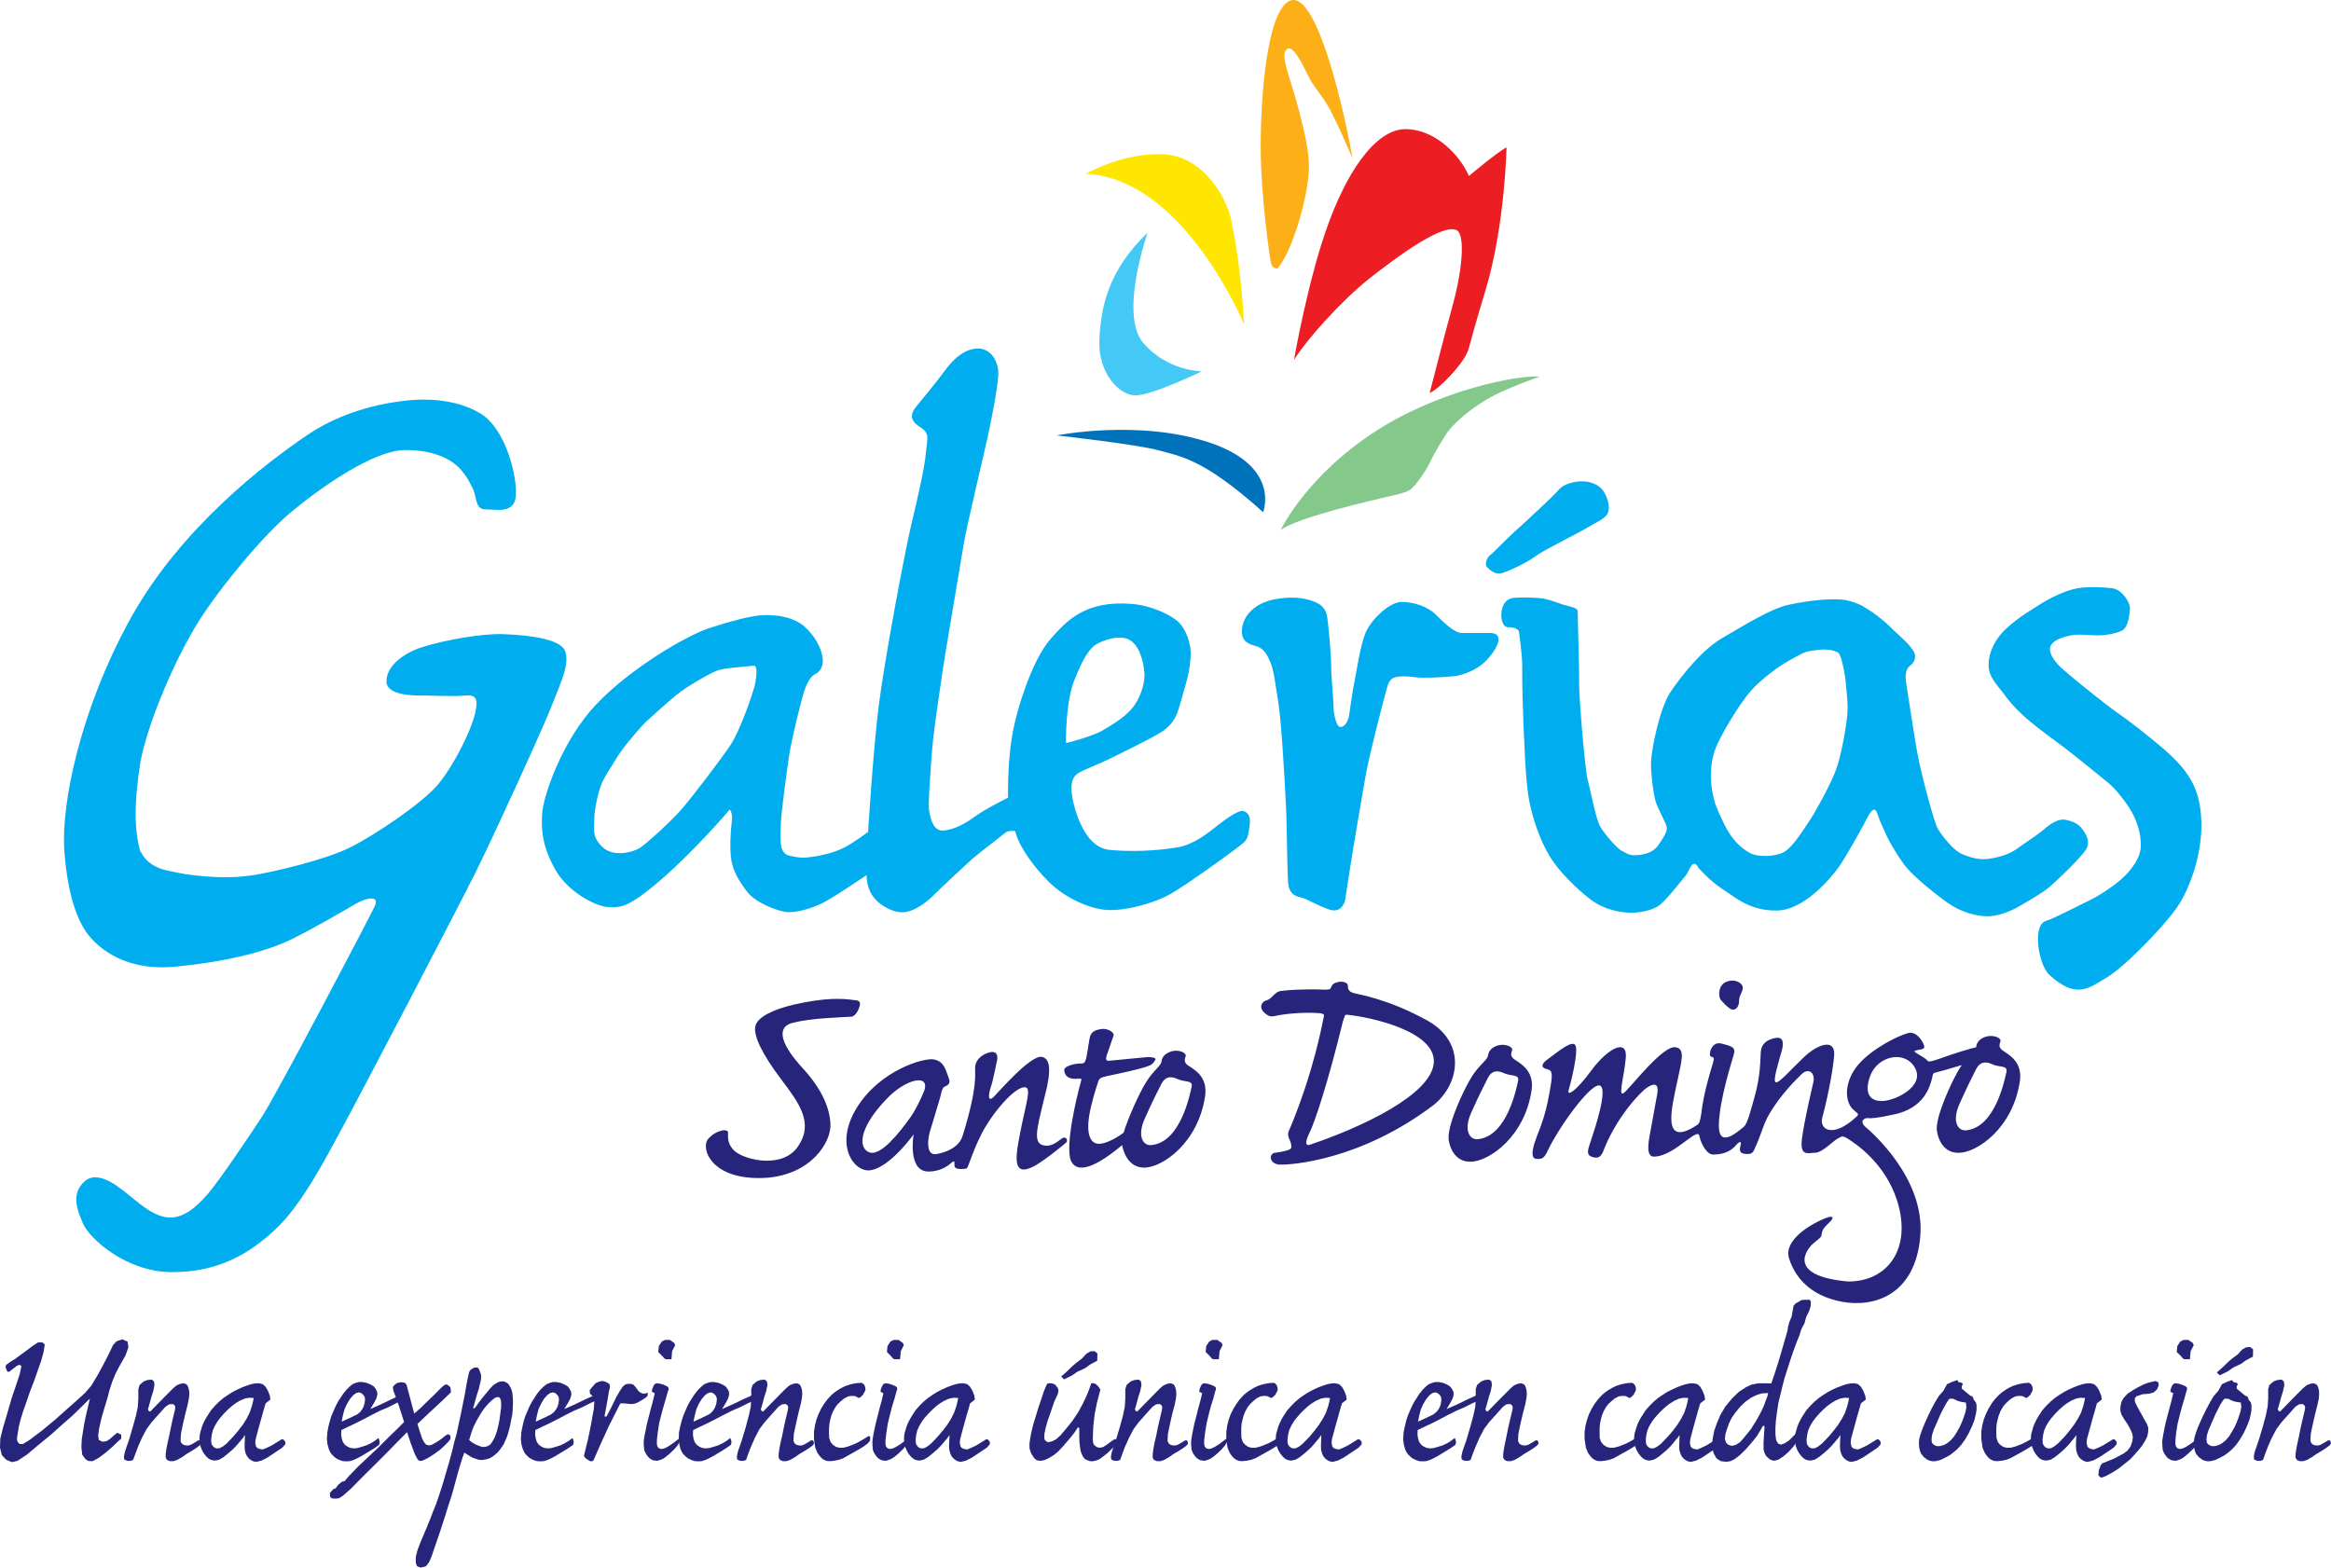 <svg xmlns="http://www.w3.org/2000/svg" width="400" height="269.05"><path d="M216.752 87.907s3.103-7.754-9.047-11.894c-12.166-4.13-26.386-1.283-26.386-1.283s13.963 1.55 17.57 2.58c3.63 1.04 7.505 1.294 17.862 10.597" fill="#0072bc"/><path d="M206.238 63.73s-8.53 4.13-11.373 4.13c-2.847 0-6.482-3.865-6.205-9.57.245-5.695 1.543-11.89 8.265-18.355 0 0-4.907 13.96-.772 18.887 4.146 4.907 10.085 4.907 10.085 4.907" fill="#44c8f5"/><path d="M213.49 55.688s-10.34-25.093-27.167-25.854c0 0 6.205-3.624 13.193-3.37 6.998.25 10.872 7.5 11.65 10.863.77 3.375 1.803 9.314 2.325 18.36" fill="#ffe600"/><path d="M219.19 46.11s-.77 0-1.042-.778c-.24-.783-1.815-11.89-1.815-20.165 0-8.28 1.043-23.794 5.184-25.098 4.146-1.29 8.53 15.79 10.6 27.157 0 0-3.09-7.227-4.395-9.298-1.288-2.07-2.326-3.12-3.103-4.663-.767-1.565-2.582-5.444-3.62-4.917-1.032.52-.51 2.336 0 4.157.517 1.798 3.62 11.1 3.62 16.018 0 4.918-2.848 14.747-5.43 17.584" fill="#fcaf17"/><path d="M222.05 61.762s2.5-14.454 6.134-24.01c3.62-9.57 8.368-15.59 13.02-15.59 4.66 0 9.046 3.922 10.86 8.047 0 0 4.897-4.126 6.456-4.914 0 0-.255 13.454-3.62 24.572-3.357 11.117-2.59 9.58-3.357 11.117-.782 1.565-4.13 5.44-6.216 6.483 0 0 2.51-9.846 4.076-15.54 1.532-5.695 2.032-11.624.58-12.406-2.34-1.26-10.08 4.4-15.002 8.286-4.9 3.875-10.844 10.59-12.93 13.954" fill="#ed1d24"/><path d="M219.734 91.02s4.375-9.34 16.503-17.127c10.796-6.933 24.256-9.58 27.99-9.26 0 0-5.897 2.044-8.972 3.838-3.054 1.805-5.32 3.848-6.526 5.27-.816.952-2.75 4.3-3.348 5.614-.61 1.326-2.304 3.777-3.206 4.565-.897.77-3.81 1.232-4.413 1.41-.592.18-15.274 3.408-18.03 5.69" fill="#84c98b"/><path d="M58.583 193.84c4.026-7.428 19.996-38.01 23.11-44.28 3.12-6.286 11.563-24.74 13.03-28.554 1.46-3.803 3.13-7.042 2.217-9.33-.777-1.88-5.526-2.656-10.656-2.836-3.31-.135-9.922.957-13.954 2.272-3.124 1.032-6.015 3.173-6.015 5.84 0 2.663 5.69 2.42 6.59 2.42.93 0 5.114.2 6.967 0 1.82-.186 2.25.59 1.63 3.167-.733 3.036-3.667 8.937-6.406 12.176-2.766 3.238-10.835 8.666-15.068 10.758-4.21 2.092-13.013 4.18-16.692 4.755-3.662.564-7.716.347-11.563-.197-3.054-.673-6.053-.673-7.76-4.064-.896-3.506-1.102-7.706.12-15.41 1.457-7.228 6.173-17.92 10.015-24.002 3.874-6.096 11.2-14.845 15.785-18.648 4.602-3.826 13.975-10.667 19.642-10.667 5.695 0 8.444 2.103 9.553 3.424 1.092 1.336 1.277 1.722 2.016 3.222.74 1.53.358 3.536 2.173 3.536 1.848 0 5.048.826 5.21-2.423.208-3.233-1.694-11.384-6.1-14.04-4.408-2.664-9.912-2.468-11.928-2.283-2.01.185-10.27.95-17.633 5.895-7.33 4.956-21.81 15.98-30.472 31.587-8.607 15.605-11.917 31.792-11.357 39.774.554 8.01 2.385 11.998 3.662 13.894 1.288 1.902 5.776 7.032 15.492 6.075 9.743-.956 16.084-2.847 19.947-4.743 3.84-1.902 9.715-5.33 11.013-6.092 1.266-.755 4.21-1.706 3.108.576-1.096 2.277-16.54 31.717-19.234 35.906-1.62 2.484-7.183 10.82-9.26 13.248-2.08 2.43-4.172 4.173-6.585 4.173-2.444 0-4.884-2.092-6.612-3.483-1.728-1.386-5.553-4.858-7.987-2.777-2.433 2.087-1.39 4.863-.34 7.292 1.03 2.44 7.28 8.336 15.284 8.336 7.97 0 13.187-3.118 17.697-7.297 4.522-4.162 8.842-12.54 11.363-17.203M230.82 154.47c-.186.95-.996 2.207-2.686 1.647-1.673-.565-3.352-1.516-4.303-1.907-.923-.375-2.613-.185-2.797-2.848-.185-2.662-.185-10.438-.392-13.676-.156-3.228-.743-13.862-1.297-17.27-.565-3.422-.75-5.318-1.31-6.66-.56-1.326-1.13-2.473-2.44-2.837-1.304-.392-2.798-.772-2.428-3.228.374-2.484 2.624-4.19 5.25-4.76 2.618-.576 4.79-.364 6.09 0 1.315.396 2.81.826 3.216 2.814.186.93.708 6.526.708 8.607 0 2.082.39 5.38.39 6.695 0 1.342.452 3.727 1.186 3.727.76 0 1.325-.95 1.51-2.08.185-1.147.565-4.19.95-5.89.343-1.707.925-5.886 1.85-8.168.95-2.277 4.117-5.32 6.177-5.32 2.055 0 4.516.745 5.99 2.277 1.51 1.51 3.2 3.043 4.318 3.043h4.69c.923 0 1.657.174 1.657 1.147 0 .94-1.217 2.863-2.608 4.06-1.288 1.107-3.32 2.025-5.016 2.21-1.683.185-5.2.38-6.693.185-1.5-.186-2.776-.273-3.7.113-.935.386-1.136 1.77-1.505 3.097-.37 1.33-2.337 9.047-2.89 11.715-.582 2.657-1.762 10.107-2.213 12.596-.495 2.81-1.7 10.71-1.7 10.71M255.323 97.464s1.097 1.283 2.358.913c1.278-.358 4.353-1.815 5.81-2.907 1.445-1.087 6.71-3.63 8.525-4.705 1.815-1.093 3.255-1.63 3.81-2.55.537-.9.173-2.7-.718-3.987-.913-1.266-2.543-1.62-3.64-1.62-1.082 0-3.093.354-3.984 1.446-.918 1.087-5.798 5.618-7.44 7.07-1.63 1.445-3.797 3.792-4.35 4.16-.533.376-1.088 1.822-.37 2.18M316.963 123.006c-.234 2.293-1.038 6.63-1.82 8.884-.772 2.27-3.435 7.15-4.55 8.84-1.13 1.674-2.83 4.484-4.313 5.418-1.467.908-4.57 1.038-6.004.25-1.446-.8-3.054-2.157-4.44-5.02-1.39-2.88-1.565-3.446-1.902-4.99-.315-1.51-.646-4.183.147-7.02.784-2.835 4.74-8.997 6.418-10.86 1.674-1.865 4.635-4.098 6.282-5 1.663-.913 2.776-1.668 4.048-1.815 1.282-.163 2.918-.51 4.548.283.587.293 1.19 3.45 1.353 5.15.135 1.712.46 3.625.233 5.88m40.345 19.273c-.685-.973-1.788-1.364-2.87-1.582-1.08-.223-2.374.51-3.678 1.63-1.288 1.11-3.14 2.223-4.597 3.315-1.49 1.103-3.678 1.63-5.156 1.788-1.446.164-2.896-.244-4.342-.853-1.423-.592-3.38-3.09-4.086-4.25-.718-1.145-2.734-8.98-3.402-12.23-.636-3.238-1.935-11.998-2.082-12.943-.163-.95-.14-2.282.598-2.836.745-.544.93-1.125.94-1.69.022-.565-.51-1.337-1.217-2.103-.706-.777-2.5-2.342-3.043-2.918-.532-.576-2.673-2.342-3.39-2.733-.718-.39-1.435-1.17-3.782-1.777-2.348-.61-7.276.038-10.4.733-3.103.707-7.716 3.636-11.22 5.652-3.484 2-7.032 6.487-8.93 9.29-1.873 2.81-3.297 9.994-3.335 12.08-.05 2.08.44 5.51.777 6.657.33 1.145 1.733 3.65 1.913 4.405.163.76-.587 1.886-1.348 3.02-.74 1.115-1.865 1.653-3.495 1.822-1.64.152-1.804-.228-2.722-.64-.886-.387-2.858-2.713-3.733-4.044-.875-1.364-1.733-6.303-2.217-8.047-.522-1.707-1.532-14.443-1.51-16.54.048-2.093-.245-11.16-.245-12.542 0-.68-1.3-.81-2.51-1.168-.783-.24-2.152-.81-3.244-1.016-1.087-.223-4.364-.272-5.45-.114-1.103.157-1.875 1.282-1.908 2.804-.01 1.52.566 2.19 1.11 2.206.542 0 1.346.01 1.884.603 0 0 .663 4.324.598 6.59-.032 2.277.098 6.814.212 9.487.14 2.647.337 9.91.994 13.155.647 3.24 1.848 6.673 3.445 9.373 1.575 2.69 4.792 5.787 7.107 7.542 2.336 1.772 5.048 2.19 6.69 2.245 1.64.032 3.47-.332 4.758-1.05 1.288-.722 4.114-4.515 4.663-5.09.576-.55.96-2.06 1.51-2.228.538-.174.864.684.864.684s1.935 2.217 4.08 3.603c2.163 1.376 4.69 3.788 9.407 3.707 4.742-.087 9.28-5.7 10.415-7.216 1.12-1.494 4.092-6.824 4.673-7.938.576-1.13 1.054-2.152 1.62-2.152.39 0 .624 1.18.9 1.788.512 1.12.85 2 1.3 2.912.598 1.2 1.565 2.864 2.81 4.603 1.238 1.722 4.134 4.157 7.02 6.297 2.847 2.152 5.645 2.68 7.286 2.69 1.64.06 4.02-.842 5.303-1.586 1.3-.74 4.206-2.397 5.505-3.505 1.293-1.12 5.444-5.087 6.2-6.408.755-1.31.038-2.52-.674-3.483" fill="#00aeef"/><path d="M351.714 167.358c-1.086-.978-1.733-3.21-1.945-5.113-.186-1.875.07-3.793 1.292-4.173 1.245-.364 5.56-2.592 7.477-3.532 1.944-.945 4.406-2.63 5.824-3.956 1.413-1.33 3.01-3.412 3.01-5.482 0-2.08-.576-3.728-1.293-5.228-.705-1.52-2.9-4.374-4.29-5.51-1.425-1.146-5.75-4.694-7.51-6.014-1.767-1.315-4.418-3.266-6.005-4.592-1.57-1.326-2.934-2.652-4.173-4.347-1.228-1.71-2.663-2.97-2.837-4.846-.173-1.896.73-4.608 3.022-6.69 2.276-2.08 4.06-3.03 5.808-4.166 1.76-1.12 3.956-2.125 5.586-2.565 2.028-.533 4.777-.397 6.7-.2 1.837.2 3.114 2.547 3.114 3.313 0 .75-.18 3.418-1.402 4-1.228.554-2.966.798-4.004.798-1.07 0-3.467-.244-4.537-.043-1.037.186-3.955.832-3.77 2.544.19 1.695 2.016 3.184 3.59 4.494 1.593 1.336 6.18 5.058 8.12 6.384 1.934 1.315 5.672 4.27 7.938 6.233 4.466 3.896 5.89 6.857 6.26 11.21.51 5.797-1.663 11.878-3.603 15.083-1.918 3.223-9.346 10.9-12.52 12.786-3.167 1.885-5.27 3.782-9.85-.386M184.315 116.86c1.505-3.78 2.613-5.677 4.07-6.427 1.483-.744 4.238-1.668 5.868-.315 1.63 1.342 2.14 4.385 2.14 5.912-.026 1.505-.765 3.983-2.243 5.683-1.484 1.7-3.88 3.005-5.15 3.77-1.295.73-5.522 2.023-6.076 2.023 0 0-.12-6.847 1.39-10.645m-54.684.256c-.196 1.332-2.64 8.34-4.31 10.808-1.673 2.462-6.672 9.07-8.508 11.134-1.864 2.075-5.173 5.09-6.64 6.216-1.473 1.125-4.967 1.847-6.77.13-1.805-1.738-1.435-2.874-1.424-4.58.01-1.7.39-3.608.962-5.5.58-1.896 2.06-3.792 2.798-5.112.74-1.326 3.515-4.728 5-6.233 0 0 3.493-3.196 5.346-4.712 1.847-1.505 5.504-3.564 6.803-4.108 1.266-.554 5.124-.717 6.4-.902.745-.103.54 1.527.343 2.858m83.723 22.078c-.707-.196-2.668 1.097-4.32 2.4-1.663 1.338-4.18 3.37-6.955 3.832-4.157.696-8.374.755-11.677.44-4.69-.424-6.32-8.01-6.504-9.808-.184-1.9.278-2.84 1.19-3.4.92-.555 3.853-1.68 5.315-2.42 1.473-.754 7.358-3.553 9.01-4.678 1.668-1.13 2.184-2.206 2.608-3.2.27-.717.777-2.597 1.19-4.005.37-1.33.89-2.706 1.097-5.602.185-2.532-.994-4.84-1.896-5.803-1.31-1.402-4.908-3.054-8.287-3.31-7.82-.586-11.004 2.75-13.95 6.152-2.966 3.39-5.786 11.932-6.552 16.86-.78 4.934-.645 10.26-.645 10.26s-3.858 1.87-5.89 3.38c-2.022 1.5-4.407 2.423-5.69 2.227-1.27-.207-1.787-2.12-1.977-3.462-.163-1.31.228-6.292.46-9.504.3-4.108 1.094-8.976 1.713-13.318.697-4.88 3.093-18.59 3.7-22.408.534-3.445 3.827-16.954 4.397-19.79.587-2.847 1.413-6.944 1.598-9.422.212-2.462-1.2-4.776-3.402-4.798-2.184-.01-4.09 1.516-5.754 3.798-1.675 2.255-3.69 4.7-4.81 6.037-1.108 1.32-1.304 2.45.51 3.608 1.816 1.158 1.267 1.924 1.06 4.39-.21 2.468-1.347 7.58-2.504 12.325-1.136 4.755-4.58 23.175-5.57 30.945-1 7.792-1.853 21.854-1.853 21.854s-2.71 2.05-4.282 2.788c-1.9.902-4.02 1.33-5.297 1.5-1.304.184-2.037.24-3.912-.196-1.852-.435-1.53-2.717-1.504-4.988.027-2.293 1.01-9.123 1.402-11.965.337-2.51 2.298-10.634 2.858-11.95.44-1.064.924-1.9 1.668-2.26.723-.38 1.293-1.14 1.293-2.276s-.56-3.38-2.917-5.678c-2.36-2.305-6.46-2.283-8.097-2.11-1.64.19-4.28.81-8.308 2.11-4.026 1.292-13.606 6.894-19.523 13.105-5.907 6.22-9.102 15.71-9.314 18.752-.206 3.032.12 5.895 2.3 9.72 2.156 3.826 7.057 6.33 9.068 6.352 2.016.016 3.102.418 9.003-4.674 5.89-5.08 11.823-12.057 11.823-12.057s.554.575.342 2.09c-.206 1.512-.39 4.756-.065 6.668.348 1.886 1.245 3.43 2.706 5.347 1.435 1.907 5.092 3.27 6.733 3.483 1.645.2 4.748-.706 6.78-1.853 2.027-1.114 6.988-4.494 6.988-4.494 0 .757.065 1.762.717 3.055.858 1.717 3.347 3.315 5.352 3.336 2.027.012 4.27-1.775 5.293-2.808 1.412-1.402 5.433-5.167 6.72-6.308 1.278-1.12 5.076-4.005 5.8-4.592.46-.375 1.618-.244 1.618-.244.527 2.472 3.07 6.053 5.776 8.743 2.733 2.69 6.803 4.58 9.928 4.804 3.08.217 7.938-1.103 10.693-2.603 2.766-1.493 12.166-8.296 12.91-9.046.73-.76.74-1.7.935-3.043.196-1.32-.348-2.09-1.097-2.286" fill="#00aeef"/><path d="M136.05 175.54c3.24-.82 8.147-.912 9.875-1.037.673.076 1.244-.793 1.51-1.565.277-.777.185-1.157-.5-1.25-1.63-.195-3.852-.592-8.944.36-5.063.96-8.024 2.455-8.372 4.08-.37 1.657 1.24 4.895 4.396 9.074 3.146 4.168 5.624 7.482 2.983 11.476-2.614 3.977-8.977 2.46-10.84.962-1.467-1.326-1.2-2.484-1.228-3.255 0-.76-2.115-.44-3.435 1.125-1.294 1.56.532 7.194 9.927 6.645 7.797-.532 11.242-6.162 11.085-9.237-.142-3.065-1.74-6.32-4.885-9.72-3.125-3.403-4.836-6.837-1.57-7.657M158.47 187.526c-1.484 3.413-2.42 4.478-2.42 4.478-1.678 2.336-4.878 6.433-6.813 5.792-1.945-.64-2-4 2.728-8.998 3.472-3.793 7.988-4.65 6.504-1.272m23.99 7.75c-.6.21-1.892 1.852-3.658 1.227-1.728-.647-.538-3.945.88-10.014.805-3.87.11-4.913-.945-5.098-1.918-.24-7.01 5.613-8.145 6.792-1.13 1.168-.967-.37-.614-1.435.375-1.055.733-2.995 1.08-4.55.36-1.53-.417-1.906-1.558-1.487-1.158.39-2.103 1.282-2.168 2.428-.07 1.17.52 3.17-2.103 11.673-.35 1.353-1.67 2.722-4.457 3.25-2.097.44-1.494-3.054-1.125-4.103.36-1.065 1.343-4.548 1.63-5.417.267-.87.332-1.832.826-2.038.484-.196 1.05-.49.74-1.364-.647-1.825-.924-2.95-2.56-3.303-1.64-.364-9.194 1.788-13.21 8.21-4.015 6.407-.564 11.167 2.23 10.814 2.754-.33 6.155-4.324 7.475-6.172 0 0-1.13 6.455 2.613 6.385 2.304-.033 3.52-1.212 4.005-1.61.472-.39.39.186.39.566 0 .39.305.766 2.028.548.38-.108.728-2.13 2.5-5.732 1.75-3.58 5.982-8.65 7.726-8.21 1.076.276-.402 4.047-1.353 9.84-.697 4.135.178 4.988 2.754 3.69 1.798-.99 4.928-3.55 5.488-4.043.39-.278.08-1.06-.473-.848" fill="#26247b"/><path d="M204.49 186.516c-.278 1.157-1.838 9.547-6.93 10.02-1.444.14-2.444-1.593-1.135-4.5 1.283-2.9 2.223-4.754 2.87-6.015.662-1.26 1.602-1.363 2.776-.82 1.153.555 2.685.148 2.42 1.316m-.463-3.548c-.766-.462-.858-.962-.58-1.63.25-.674-1.18-1.223-2.32-.92-1.17.316-1.73 1-1.81 1.75-.082.79-1.424 1.577-2.625 3.533-1.217 1.93-3.076 6.108-3.885 8.71 0 0-2.456 1.876-4.195 1.897-1.734.033-2.435-2.162-1.36-6.504.534-2.315 1.094-3.77 1.262-4.347.185-.58 1.14-.695 2.114-.907.956-.208 5.173-1.06 6.596-1.653.663-.3.75-.576 1.016-.984.305-.385-.77-.565-1.733-.45-.946.114-5.254.483-6.135.592-.847.114-.587-.663-.206-1.636.348-.957.625-1.924.902-2.598.277-.674-1.082-1.337-1.94-1.217-1.065.125-1.712.402-2.005 1.097-.266.674-.43 2.592-.696 3.75-.266 1.168-.472 1.075-1.222 1.086-.772.01-2.603.43-2.58 1.11.01.673.395 1.227 1.09 1.412.675.173.952.07 1.43.07.484 0 .484 0 .3.67-.73 2.607-2.68 10.812-1.686 13.398.717 1.614 2.84 2.337 8.802-2.662 0 0 .543 3.83 3.71 3.868 3.185.044 9.445-4.303 10.554-12.486.33-2.994-1.62-4.21-2.8-4.95M260.506 185.5c-.266 1.157-1.842 9.536-6.917 10.02-1.452.14-2.447-1.587-1.148-4.5 1.293-2.907 2.223-4.732 2.87-5.993.635-1.282 1.608-1.38 2.776-.837 1.168.55 2.684.152 2.418 1.31m-.45-3.554c-.778-.473-.87-.945-.588-1.62.26-.678-1.185-1.216-2.342-.923-1.136.31-1.7 1.005-1.782 1.76-.093.772-1.57 1.67-2.777 3.61-1.2 1.944-3.032 5.862-3.738 8.627-.077.42-.31 1.25-.25 2.11 0 0 .357 3.895 3.732 3.884 3.173-.01 9.433-4.304 10.54-12.492.316-2.99-1.63-4.2-2.797-4.956M246.042 182.387c-.39 5.5-12.4 11.084-21.1 14.03-.95.413-1.058-.354-.232-2.005.842-1.636 3.13-8.412 5.716-19.046.462-1.342.277-1.25 1.038-1.168 3.5.37 14.948 2.722 14.578 8.19m-1.19-7.277c-6.792-3.727-11.628-4.395-12.6-4.677-.94-.272-.95-.843-.968-1.326 0-.484-1.08-.843-2.026-.45-.674.205-.75.596-.94.993-.196.37-1.55.114-3.766.163-3.152.044-3.738.17-4.793.277-1.038.12-1.506 1.364-2.36 1.576-.88.206-1.433 1.18-.46 2.125.988.94 1.466.653 2.608.43 1.157-.207 4.423-.565 7.123-.304.66.168.572.26.398 1.032-.18.777-1.576 8.797-5.722 18.757-.386.68-.364 1.158-.163 1.64.217.474.402.952.402 1.327.022.386.304.766-2.95 1.206-.962.315-.74 1.946 1.005 2.005 1.717.065 13.725-.625 26.43-10.275 4.45-3.646 5.574-10.78-1.218-14.497M344.308 183.973c-.277 1.157-1.853 9.558-6.94 10.03-1.433.13-2.433-1.586-1.134-4.5 1.293-2.906 2.222-4.742 2.87-6.014.645-1.25 1.613-1.37 2.775-.827 1.157.56 2.684.142 2.428 1.31m-21.17 4.993c-1.928.12-3.46-.978-2.184-4.38 1.293-3.39 5.977-4.417 7.673-1.282 1.684 3.147-3.266 5.527-5.488 5.662m20.717-8.536c-.777-.473-.89-.945-.587-1.63.25-.68-1.206-1.206-2.336-.913-1.157.3-1.728.994-1.81 1.76 0 .04-.01.066-.022.104-.24.044-.543.115-.83.207-4.495 1.228-6.99 2.538-7.456 2.152-.69-.854-2.82-1.582-2.152-1.794.68-.207 1.712-.125 1.527-.8-.32-1.048-1.395-2.47-2.645-2.243-1.907.51-6.28 2.695-8.64 5.428-2.358 2.73-2.505 6.2-.923 7.706.695.67 1.173.75.597 1.25-3.962 3.728-6.478 2.326-5.858.087.63-2.206 1.798-7.618 2.02-10.596.23-2.983-2.824-1.96-5.183.294-2.37 2.256-4.255 4.49-4.837 4.315-.56-.185.44-3.276 1.06-5.51.282-1.14.353-2.4-1.206-2.08-1.522.314-2.375 1.086-2.435 2.548-.12 4.325-.657 6.16-1.472 9.047-.81 2.9-1.087 3.298-1.478 3.678-1.228.984-4.358 3.75-4.233-.49.12-4.242 2.216-10.71 2.564-11.97.37-1.25-.392-1.434-2.14-1.874-1.735-.45-2.278 2.06-1.794 2.233.478.19.684.082.32 1.25-.364 1.158-1.64 5.31-1.96 8.537-.257 1.505-.365 1.787-.838 2.032-6.21 4.053-4.092-3.527-3.385-7.09.706-3.57 1.7-6.19-.315-6.337-2.01-.153-6.798 5.873-8.423 7.552-1.593 1.657-.32-2.12 0-5.678.325-3.56-3.196-1.587-5.923 2.14-2.717 3.68-4.228 4.49-3.875 3.33.36-1.167 1.61-6.188 1.217-7.53-.42-1.33-3.152 1.065-4.875 2.3-.95.694-1.21 1.38-.152 1.63.57.2 1.14.097.81 2.292-.783 5.216-1.62 7.058-2.532 9.47-.912 2.424-.885 3.582-.02 3.663.868.064 1.265-.028 1.814-1.11 1.842-4.053 7.357-11.747 9.004-11.492 1.64.267-.837 7.613-1.38 9.254-.538 1.646-1 2.62.08 2.99 1.055.357 1.425.07 1.876-.72 2.13-5.796 6.362-10.296 7.52-11.094 1.13-.788 2.18-.995 1.836 1.027-.353 2.026-.864 4.825-1.14 6.27-.267 1.44-.973 4.526.564 4.488 2.12-.016 4.385-1.9 5.614-2.787 1.233-.875 2.08-1.56 2.21-.69.31 1.423 1.305 3.146 2.348 3.12 1.06-.023 2.614-.143 3.82-1.5.576-.696 1.152-.984.875-.044-.265.99-.064 1.358.88 1.44.974.08 1.262-.115 1.62-1.087 1.022-2.114 1.38-3.967 2.408-5.717 1.853-3.2 4.493-5.852 5.618-6.927 1.147-1.064 2.315-.228 1.973 1.413-.365 1.63-1.528 6.456-1.952 9.65-.408 3.18 1.01 2.484 2.277 2.462 1.228-.033 3.02-1.978 3.787-2.39.766-.387.766-.68 1.924.064 1.168.75 6.32 4.113 8.357 10.617 2.56 8.216-1.674 13.878-8.5 13.807-10.584-.978-7.117-5.542-5.786-6.635 1.337-1.07 1.228-.98 1.326-1.566.087-.57.266-.945 1.2-1.83.957-.88.85-1.272-.2-.968-2.766 1.01-7.624 3.885-6.602 7.053 1.017 3.13 3.484 6.367 9.075 7.427 5.597 1.032 12.574-1.2 13.438-11.204.88-10.02-8.58-18.116-9.373-18.774-.766-.658-.506-1.147-.506-1.147s.386-.473.87-.392c.473.077 1.82-.037 4.205-.57 5.656-1.048 6.45-5.112 6.72-5.873.278-.788.082-1.26.658-1.364.375-.07 2.864-.788 4.554-1.3-.098.154-.19.3-.304.452-1.207 1.946-3.01 5.87-3.728 8.618-.087.44-.32 1.256-.25 2.13 0 0 .37 3.875 3.722 3.864 3.173 0 9.444-4.293 10.552-12.492.326-2.99-1.62-4.19-2.787-4.945M296.73 173.02c.956.75 1.728-.223 1.695-1.195-.022-.957.652-1.55.63-2.315 0-.76-1.277-1.603-2.804-1.005-1.525.603-1.395 2.722-.9 3.184.488.482.56.705 1.38 1.33M21.54 232.633l-1.17 2.07-.57 1.12-.527 1.288-.483 1.468-.326 1.282-.554 1.83-.533 1.827-.39 1.793-.142 1.043.114.794.634.304.674-.097.614-.386.788-.706.484-.358.646.332v.668l-.505.45-.93.898-1.25 1.087-1.19.89-1.03.555-.762-.033-.462-.316-.56-.755-.145-1.338.07-1.375.38-2.39.37-1.788.647-2.756-2.87 2.815-2.01 1.77-1.804 1.614-2.342 1.923-1.804 1.522-1.597 1.048-.935.228-.972-.39-.772-.79L0 248.484l.05-1.56.466-1.885.717-2.412.805-2.766.74-2.173.602-1.826.3-1.4-.344-.218-.353.125-.973.728-.46.37-.317-.093-.288-.728.12-.402.74-.522.814-.505 1.037-.766 1.043-.768.95-.706.876-.576h.744l.413.37-.206 1.287-.397 1.45-.674 1.925-.587 1.68-.67 1.71-.667 1.956-.527 1.484-.413 1.347-.315 1.25-.3 1.863v.51l.24.44.244.17h.522l1.18-.73 2.173-1.64 2.2-1.83 2.255-2.01 1.424-1.262 1.385-1.25 1.126-1.303 1.005-1.68.86-1.564 1.005-1.918.82-1.74.615-.7 1.005-.337.913.392.13.983-.49 1.38zM34.26 248.086l-.49.37-.86.56-.91.542-.784.555-.815.45-.624.218h-.646l-.484-.216-.212-.392v-.614l.12-.88.206-1.076.255-1.087.278-1.38.347-1.62.38-1.526.06-.463-.108-.326-.288-.21h-.3l-.39.054-.603.402-1.064 1.184-1.304 1.467-.86 1.158-.798 1.49-.695 1.596-.507 1.365-.326.858-.418.163h-.572l-.527-.222-.058-.522.184-.858.674-1.95.64-2.164.588-2.108.3-1.456.09-1.413v-1.608l.208-.707.695-.608.615-.245.767-.092.402.31.08.635-.205 1.043-.338 1.034-.305 1.152-.277.95.142.283.26.086 1.185-1.222 1.494-1.516 1.224-1.228.603-.522.647-.272.58-.098.463.163.206.246.153.37.114.51.038.516-.07.767-.207 1.064-.396 1.548-.43 1.837-.33 1.623-.06.854v.45l.173.37.326.245.413.114h.462l.43-.147.43-.246.417-.244.31-.217.337-.028.114.13.092.43-.24.32z" fill="#26247b"/><path d="M42.756 239.898l-.75.136-.853.37-.706.428-.603.45-.674.588-.647.64-.755.86-.456.608-.45.756-.35.77-.184.784-.092.77.032.67.196.396.326.332.39.146.523-.054.527-.277.64-.504.626-.652.647-.69.728-.87.778-1.005.674-1.066.505-1.005.37-1.066.21-.826.126-.647-.777-.042zm5.69 8.558l-1.5 1.01-1.065.707-1.005.51-.853.218-.456-.06-.37-.156-.44-.305-.32-.376-.26-.49-.17-.65-.032-.74.065-1.836-.343.494-.348.42-.41.493-.46.522-.544.554-.74.637-.82.668-.706.43-.44.12-.44.06-.58-.12-.393-.207-.39-.354-.436-.538-.308-.543-.277-.674-.11-.615-.075-.788.076-.68.11-.45.243-.826.244-.63.342-.673.375-.614.6-.924.672-.767.696-.695.76-.647.81-.542.718-.462.83-.43.86-.39.787-.3.74-.244.695-.13.646-.033.674.162.484.45.39.67.338.863.08.663-.808.64-.348 1.17-.39 1.396-.463 1.657-.51 1.94-.076.615.136.614.217.266.42.184.53.07.69-.287.838-.397 1.272-.782.43-.283.298.04.337.385v.435l-.517.576zM62.632 239.94l-.185-.412-.207-.223-.255-.206-.413-.13-.5.15-.483.37-.545.636-.532.89-.397.88-.277 1.045-.208 1.06 1.343-.608 1.32-.636.554-.45.32-.468.212-.392.157-.5.092-.576v-.43zm6.47.186l-.276.337-.766.337-1.424.728-1.325.554-1.45.728-1.413.745-1.435.728-1.157.543-1.277.614-.038.8.093.607.184.604.3.452.396.315.532.266.544.103.667-.038.674-.185.935-.298.8-.37.738-.462.478-.386h.067l.114.245.098.418-.097.462-.804.576-.798.49-.674.4-.734.452-.733.392-.603.282-.67.217-.558.03-.647-.03-.544-.183-.576-.277-.397-.31-.43-.424-.276-.424-.207-.483-.217-.8-.098-.88.07-1.142.174-.94.255-1.005.266-.88.37-.86.36-.82.396-.765.435-.67.468-.705.576-.706.49-.484.504-.43.582-.244.532-.147h.636l.728.146.576.244.614.348.315.39.257.49.065.505-.185.685-.3.603-.738 1.223 1.59-.7 1.16-.55.89-.435.88-.386.494-.24.305-.09.14.09.065.208.038.39z" fill="#26247b"/><path d="M75.752 240.533l-2.102 1.946-2.016 1.917.39 1.25.398 1.2.336.663.392.462.543.11.55-.18.678-.392.81-.543.81-.636.3-.162.222.07.196.115.043.31-.02.336-.278.358-.277.315-.58.576-.6.543-1.042.766-1.043.667-.946.462-.397.06-.25-.06-.233-.256-.462-.875-.696-1.865-.624-1.885-2.01 2.032-1.37 1.407-1.62 1.618-2.336 2.315-2.358 2.38-1.32 1.168-.67.425-.58.06-.625-.033-.228-.152-.115-.266v-.56l.24-.223.315-.384.413-.152.462-.614.673-.538.392-.06.646-.766 1.67-1.745 1.71-1.607 1.74-1.63 1.804-1.8 1.782-1.732.875-.89-.553-1.733-.484-1.468-.43-1.196-.353-.935-.097-.462.032-.305.3-.3.303-.254.408-.115.32-.06.555.06.25.147.18.277.337 1.248.45 1.718.523 1.94 1.097-.973 1.125-1.098 1.168-1.12 1.212-1.227.522-.45.407-.164.36.223.288.26.08.408.034.483-.31.305-1.31 1.26z" fill="#26247b"/><path d="M86.005 240.946l-.05-.597-.172-.41-.093-.113-.337-.06-.413.152-.56.43-.597.575-.625.728-.58.826-.69 1.167-.594 1.157-.39 1.027-.398 1.322.462.39.603.36.686.277.473.162h.542l.462-.163.462-.3.43-.674.34-.668.333-.984.238-.972.185-.973.152-1.13.13-1.012v-.522zm1.99.892l-.093.972-.196.984-.174.88-.212.858-.277.946-.348.826-.298.636-.522.76-.473.593-.717.592-.603.38-.533.17-.67.13h-.624l-.5-.153-.636-.217-.483-.267-.5-.315-.45-.3-.338.914-.332 1.076-.375 1.25-.408 1.49-.413 1.52-.358 1.26-.495 1.49-.544 1.765-.527 1.62-.54 1.646-.44 1.288-.488 1.402-.332 1-.45 1.07-.582.74-.886.206-.62-.24-.206-.586v-1l.277-1.136.51-1.337.577-1.373.554-1.304.527-1.3.54-1.417.488-1.19.533-1.554.598-1.842.522-1.8.587-1.977.603-2.255.304-1.287.392-1.396.37-1.744.396-1.83.347-1.74.298-1.49.305-1.77.25-1.228.173-.788.245-.37.615-.37.58-.02.24.238.37 1.016v.756l-.37 1.586-.336 1.065-.67 2.358.31-.07 1.18-1.62.765-.912.67-.82.602-.614.5-.3.423-.22.397-.083h.43l.423.185.337.233.245.37.277.523.162.543.092.8.044.82-.044 1.282zM95.905 239.94l-.174-.412-.216-.223-.234-.206-.44-.13-.484.15-.49.37-.553.636-.505.89-.408.88-.266 1.045-.206 1.06 1.342-.608 1.293-.636.554-.45.337-.468.207-.392.164-.5.08-.576v-.43zm6.482.186l-.282.337-.76.337-1.435.728-1.31.554-1.467.728-1.402.745-1.433.728-1.17.543-1.27.614-.022.8.093.607.173.604.3.452.408.315.505.266.554.103.674-.038.67-.185.95-.298.783-.37.744-.462.49-.386h.054l.13.245.093.418-.092.462-.836.576-.788.49-.668.4-.728.452-.728.392-.625.282-.674.217-.532.03-.646-.03-.554-.183-.582-.277-.39-.31-.43-.424-.266-.424-.218-.483-.222-.8-.093-.88.07-1.142.184-.94.234-1.005.277-.88.37-.86.358-.82.402-.765.43-.67.45-.705.582-.706.5-.484.516-.43.582-.244.505-.147h.652l.728.146.576.244.614.348.3.39.276.49.07.505-.184.685-.31.603-.733 1.223 1.596-.7 1.158-.55.88-.435.88-.386.478-.24.31-.09.158.09.07.208.027.39z" fill="#26247b"/><path d="M102.223 237.387l.555-.244.39-.093h.37l.397.114.3.164.368.244.07.484-.184.766-.164 1-.114.68-.3 1.634-.184.978h.36l.89-1.728.76-1.564.577-1 .522-.8.266-.243.255-.186.44-.087.555.027.347.13.326.36.332.46.244.3.277.223.336.146.37.038.33-.07.23-.092v.43l-.13.255-.408.3-.365.243-.385.207-.37.223-.49.206-.526.087-.58-.034-.566-.054-.43-.033-.462.032-.994 1.978-.902 1.77-.788 1.713-.766 1.68-.728 1.673-.45 1.016-.327.087-.23-.03-.673-.422-.3-.32-.048-.246.26-1.092.39-1.586.305-1.435.294-1.49.254-1.46.163-.833.114-1.64-.183-.544-.576-.5-.065-.576.343-.45.695-.8zM115.34 231.89l-.12 1.4h-1.01l-.235-.173-.326-.37-.69-.695.092-1.016.52-.788.556-.277h.842c-.022 0 .277.218.277.218l.462.304.15.392-.52 1.005zm1.178 15.746l-.228.43-.58.667-.8.767-.7.576-.512.336-.483.18-.468.136-.706-.104-.537-.304-.375-.39-.37-.555-.206-.51-.07-.648-.022-.858.147-1.007.206-.95.228-1.142.392-1.504.305-1.195.364-1.34.256-1.1-.49-.243.028-.375.185-.5.206-.375.184-.147.212-.07.576.07.625.185.603.277.207.207.05.243-.224.728-.246.892-.39 1.31-.408 1.49-.37 1.47-.24 1.582-.15 1.37v.614l.102.418.266.32.392.11.467-.088.576-.266.82-.527 1.157-.886.255.277-.234.43z" fill="#26247b"/><path d="M123 239.94l-.184-.412-.212-.223-.25-.206-.43-.13-.472.15-.5.37-.543.636-.534.89-.39.88-.267 1.045-.224 1.06 1.342-.608 1.32-.636.555-.45.326-.468.205-.392.163-.5.093-.576v-.43zm6.478.186l-.288.337-.75.337-1.45.728-1.31.554-1.45.728-1.414.745-1.434.728-1.158.543-1.282.614-.038.8.092.607.185.604.305.452.39.315.534.266.542.103.685-.038.668-.185.94-.298.783-.37.744-.462.484-.386h.06l.12.245.097.418-.098.462-.815.576-.788.49-.668.4-.745.452-.74.392-.603.282-.668.217-.555.03-.636-.03-.55-.183-.587-.277-.39-.31-.43-.424-.277-.424-.212-.483-.207-.8-.092-.88.043-1.142.19-.94.25-1.005.278-.88.358-.86.36-.82.406-.765.43-.67.462-.705.576-.706.49-.484.51-.43.575-.244.522-.147h.647l.728.146.58.244.615.348.31.39.277.49.05.505-.186.685-.304.603-.728 1.223 1.586-.7 1.158-.55.875-.435.907-.386.478-.24.304-.09.153.09.06.208.043.39z" fill="#26247b"/><path d="M139.452 248.086l-.49.37-.868.56-.913.542-.787.555-.793.45-.64.218h-.648l-.483-.216-.213-.392v-.614l.12-.88.206-1.076.255-1.087.277-1.38.36-1.62.368-1.526.06-.463-.114-.326-.284-.21h-.298l-.392.054-.592.402-1.065 1.184-1.3 1.467-.874 1.158-.788 1.49-.707 1.596-.52 1.365-.3.858-.428.163h-.57l-.528-.222-.06-.522.185-.858.673-1.95.652-2.164.56-2.108.315-1.456.092-1.413v-1.608l.212-.707.695-.608.608-.245.782-.092.386.31.093.635-.22 1.043-.336 1.034-.304 1.152-.277.95.152.283.25.086 1.19-1.222 1.49-1.516 1.22-1.228.605-.522.646-.272.582-.098.46.163.208.246.152.37.125.51.027.516-.06.767-.217 1.064-.397 1.548-.413 1.837-.347 1.623-.06.854v.45l.185.37.316.245.413.114h.46l.43-.147.435-.246.413-.244.31-.217.336-.028.125.13.08.43-.228.32zM149.297 247.265l-.45.522-.653.483-.924.56-.81.462-.912.505-.82.468-.707.266-.727.158-.8.093-.613-.032-.462-.184-.418-.278-.39-.45-.35-.5-.15-.36-.202-.494-.114-.635-.114-.88v-1.23l.163-1.064.266-1.065.347-.912.472-.973.554-.89.52-.68.637-.696.49-.424.554-.396.67-.408.743-.354.924-.304.952-.18.853-.065.277.152.223.238.146.397.04.484-.408.765-.43.43-.298.15-.636-.336-.647-.028-.542.08-.706.37-.604.5-.532.512-.36.483-.39.707-.315.76-.178.696-.142.706-.07.82v.8l.032.766.245.728.396.462.555.37.576.14h.646l.81-.212.695-.266.685-.277.45-.24.762-.428.972-.61.256.158-.033.657zM154.584 231.89l-.142 1.4h-.994l-.255-.173-.3-.37-.695-.695.093-1.016.51-.788.556-.277h.858c-.027 0 .277.218.277.218l.447.304.152.392-.506 1.005zm1.18 15.746l-.246.43-.58.667-.794.767-.696.576-.532.336-.484.18-.44.136-.717-.104-.544-.304-.374-.39-.358-.555-.207-.51-.07-.648-.02-.858.15-1.007.186-.95.244-1.142.39-1.504.3-1.195.37-1.34.244-1.1-.483-.243.033-.375.185-.5.212-.375.185-.147.206-.07.577.07.603.185.625.277.207.207.027.243-.213.728-.24.892-.407 1.31-.39 1.49-.36 1.47-.244 1.582-.163 1.37v.614l.092.418.278.32.396.11.46-.088.577-.266.837-.527 1.157-.886.23.277-.207.43z" fill="#26247b"/><path d="M163.674 239.898l-.772.136-.848.37-.717.428-.603.45-.668.588-.647.64-.767.86-.45.608-.447.756-.353.77-.185.784-.092.77.033.67.2.396.32.332.397.146.532-.054.505-.277.652-.504.636-.652.635-.69.74-.87.766-1.005.668-1.066.51-1.005.37-1.066.207-.826.13-.647-.756-.042zm5.673 8.558l-1.506 1.01-1.064.707-.994.51-.86.218-.46-.06-.37-.156-.418-.305-.343-.376-.243-.49-.185-.65-.043-.74.075-1.836-.326.494-.37.42-.403.493-.462.522-.55.554-.738.637-.81.668-.716.43-.45.12-.43.06-.576-.12-.396-.207-.392-.354-.44-.538-.298-.543-.278-.674-.114-.615-.06-.788.06-.68.114-.45.25-.826.245-.63.342-.673.364-.614.604-.924.67-.767.694-.695.777-.647.783-.542.733-.462.833-.43.858-.39.784-.3.744-.244.69-.13.652-.033.668.162.484.45.397.67.336.863.076.663-.81.64-.33 1.17-.41 1.396-.46 1.657-.51 1.94-.067.615.136.614.208.266.43.184.52.07.696-.287.826-.397 1.277-.782.44-.283.288.04.337.385v.435l-.505.576zM187.09 234.182l-.846.614-1.36.636-.966.668-1.342.64-.478-.488 1.038-.913.902-.88.81-.67.842-.646.728-.793.673-.4.708-.06.516.406-.022 1.24-1.2.646zm4.43 13.698l-.375.462-.478.45-.636.61-.613.49-.685.52-.576.245-.673.147-.484-.028-.79-.304-.39-.49-.212-.482-.185-.484-.092-.674-.092-.76-.032-.892v-1.608l-.245-.098-.553.848-.695.89-.696.816-.717.826-.664.706-.723.614-.87.544-.798.37-.728.13-.61-.104-.27-.212-.267-.277-.46-.766-.246-.783v-.89l.152-1.007.19-.972.272-1.136.326-1.065.522-1.733.543-1.598.44-1.342.37-.902.227-.462.44-.092.543.092.36.147.254.315.267.39.066.43-.147.566-.533 1.135-.45 1.283-.36 1.065-.39 1.104-.327 1.168-.207.994-.02.707.042.27.234.284.357.2.707-.157.69-.358.766-.69.89-1.054 1.1-1.364.993-1.462.766-1.407.575-1.185.44-1.038.36-1.005.13-.407.277-.022.45.114.484.44.364.565-.233.886-.375 1.44-.185.95-.185.914-.114.972-.114 1.004-.07 1.527-.022.854.043.527.093.3.277.3.37.222.418.08.554-.118.58-.364.903-.663.565-.37.36.267.07.304-.245.342z" fill="#26247b"/><path d="M203.635 248.086l-.49.37-.852.56-.93.542-.787.555-.782.45-.652.218h-.636l-.494-.216-.212-.392v-.614l.12-.88.206-1.076.255-1.087.278-1.38.37-1.62.358-1.526.06-.463-.114-.326-.283-.21h-.3l-.39.054-.582.402-1.076 1.184-1.3 1.467-.863 1.158-.783 1.49-.723 1.596-.505 1.365-.305.858-.44.163h-.57l-.517-.222-.07-.522.184-.858.674-1.95.652-2.164.576-2.108.3-1.456.09-1.413v-1.608l.213-.707.7-.608.615-.245.77-.092.387.31.092.635-.218 1.043-.337 1.034-.304 1.152-.277.95.168.283.245.086 1.184-1.222 1.494-1.516 1.21-1.228.616-.522.635-.272.58-.098.463.163.206.246.162.37.114.51.038.516-.06.767-.206 1.064-.42 1.548-.412 1.837-.336 1.623-.06.854v.45l.185.37.304.245.423.114h.462l.43-.147.417-.246.43-.244.31-.217.325-.028.125.13.093.43-.24.32zM209.28 231.89l-.13 1.4h-1.005l-.245-.173-.298-.37-.707-.695.093-1.016.52-.788.545-.277h.853c-.022 0 .282.218.282.218l.462.304.136.392-.505 1.005zm1.18 15.746l-.234.43-.576.667-.8.767-.705.576-.51.336-.495.18-.45.136-.708-.104-.538-.304-.375-.39-.376-.555-.206-.51-.07-.648-.022-.858.152-1.007.185-.95.244-1.142.39-1.504.3-1.195.37-1.34.255-1.1-.494-.243.032-.375.174-.5.223-.375.185-.147.206-.07.576.07.603.185.625.277.207.207.037.243-.223.728-.228.892-.42 1.31-.39 1.49-.348 1.47-.255 1.582-.163 1.37v.614l.092.418.277.32.396.11.462-.088.576-.266.837-.527 1.158-.886.24.277-.218.43z" fill="#26247b"/><path d="M220.04 247.265l-.463.522-.625.483-.93.56-.81.462-.923.505-.82.468-.707.266-.73.158-.797.093-.603-.032-.462-.184-.418-.278-.402-.45-.337-.5-.157-.36-.207-.494-.1-.635-.113-.88v-1.23l.158-1.064.26-1.065.343-.912.49-.973.56-.89.5-.68.65-.696.49-.424.55-.396.672-.408.718-.354.945-.304.95-.18.86-.065.277.152.206.238.152.397.033.484-.39.765-.43.43-.315.15-.646-.336-.626-.028-.555.08-.707.37-.592.5-.526.512-.375.483-.392.707-.3.76-.184.696-.163.706-.048.82v.8l.022.766.244.728.397.462.543.37.576.14h.647l.838-.212.69-.266.674-.277.46-.24.768-.428.967-.61.255.158-.043.657z" fill="#26247b"/><path d="M227.466 239.898l-.767.136-.854.37-.695.428-.613.45-.663.588-.647.64-.755.86-.467.608-.446.756-.343.77-.185.784-.092.77.02.67.186.396.348.332.396.146.506-.054.538-.277.63-.504.636-.652.652-.69.717-.87.76-1.005.674-1.066.532-1.005.36-1.066.216-.826.114-.647-.76-.042zm5.683 8.558l-1.51 1.01-1.06.707-1.012.51-.853.218-.462-.06-.358-.156-.43-.305-.336-.376-.24-.49-.19-.65-.022-.74.06-1.836-.337.494-.37.42-.396.493-.46.522-.545.554-.73.637-.83.668-.696.43-.462.12-.418.06-.587-.12-.397-.207-.39-.354-.425-.538-.32-.543-.266-.674-.126-.615-.06-.788.06-.68.125-.45.232-.826.256-.63.33-.673.365-.614.614-.924.68-.767.695-.695.76-.647.788-.542.745-.462.82-.43.843-.39.81-.3.716-.244.718-.13.625-.033.684.162.485.45.396.67.333.863.092.663-.82.64-.337 1.17-.39 1.396-.463 1.657-.522 1.94-.06.615.12.614.206.266.44.184.52.07.708-.287.804-.397 1.277-.782.44-.283.298.04.347.385v.435l-.516.576zM247.33 239.94l-.185-.412-.212-.223-.24-.206-.44-.13-.488.15-.483.37-.533.636-.533.89-.397.88-.277 1.045-.207 1.06 1.332-.608 1.31-.636.548-.45.353-.468.206-.392.163-.5.08-.576v-.43zm6.466.186l-.277.337-.767.337-1.435.728-1.298.554-1.478.728-1.397.745-1.423.728-1.17.543-1.286.614-.022.8.092.607.18.604.304.452.397.315.532.266.532.103.668-.038.674-.185.945-.298.798-.37.723-.462.495-.386h.07l.11.245.097.418-.098.462-.826.576-.793.49-.674.4-.72.452-.73.392-.603.282-.668.217-.566.03-.64-.03-.555-.183-.577-.277-.397-.31-.413-.424-.293-.424-.207-.483-.217-.8-.093-.88.066-1.142.19-.94.238-1.005.277-.88.36-.86.373-.82.392-.765.44-.67.45-.705.566-.706.49-.484.53-.43.577-.244.51-.147h.648l.74.146.58.244.6.348.303.39.277.49.07.505-.184.685-.315.603-.727 1.223 1.597-.7 1.158-.55.87-.435.885-.386.483-.24.316-.09.152.09.06.208.032.39z" fill="#26247b"/><path d="M263.767 248.086l-.484.37-.86.56-.9.542-.81.555-.788.45-.647.218h-.635l-.473-.216-.223-.392v-.614l.12-.88.217-1.076.234-1.087.27-1.38.376-1.62.37-1.526.06-.463-.13-.326-.267-.21h-.3l-.407.054-.576.402-1.065 1.184-1.32 1.467-.854 1.158-.788 1.49-.695 1.596-.533 1.365-.3.858-.428.163h-.565l-.533-.222-.06-.522.174-.858.685-1.95.64-2.164.572-2.108.315-1.456.08-1.413v-1.608l.22-.707.705-.608.603-.245.76-.092.398.31.092.635-.212 1.043-.32 1.034-.316 1.152-.277.95.152.283.25.086 1.185-1.222 1.505-1.516 1.212-1.228.603-.522.647-.272.57-.098.462.163.227.246.14.37.116.51.048.516-.07.767-.206 1.064-.407 1.548-.43 1.837-.33 1.623-.06.854v.45l.184.37.3.245.43.114h.45l.44-.147.424-.246.435-.244.298-.217.337-.028.125.13.092.43-.255.32zM281.538 247.265l-.462.522-.652.483-.913.56-.82.462-.923.505-.81.468-.717.266-.717.158-.8.093-.613-.032-.45-.184-.43-.278-.386-.45-.353-.5-.14-.36-.212-.494-.098-.635-.125-.88v-1.23l.158-1.064.277-1.065.326-.912.483-.973.553-.89.517-.68.64-.696.49-.424.554-.396.668-.408.734-.354.946-.304.94-.18.853-.065.277.152.212.238.157.397.023.484-.39.765-.414.43-.306.15-.646-.336-.647-.028-.553.08-.696.37-.602.5-.532.512-.36.483-.4.707-.305.76-.178.696-.142.706-.06.82v.8l.01.766.257.728.39.462.55.37.587.14h.635l.82-.212.706-.266.674-.277.462-.24.75-.428.983-.61.245.158-.022.657z" fill="#26247b"/><path d="M288.954 239.898l-.777.136-.83.37-.707.428-.614.45-.67.588-.65.64-.76.86-.452.608-.462.756-.337.77-.185.784-.092.77.032.67.174.396.348.332.39.146.512-.054.532-.277.647-.504.625-.652.647-.69.744-.87.76-1.005.663-1.066.516-1.005.368-1.066.212-.826.114-.647-.75-.042zm5.68 8.558l-1.506 1.01-1.065.707-1.006.51-.853.218-.45-.06-.376-.156-.424-.305-.336-.376-.24-.49-.2-.65-.022-.74.065-1.836-.34.494-.376.42-.392.493-.44.522-.554.554-.74.637-.82.668-.706.43-.45.12-.43.06-.58-.12-.393-.207-.392-.354-.435-.538-.31-.543-.276-.674-.114-.615-.07-.788.07-.68.114-.45.255-.826.234-.63.347-.673.37-.614.598-.924.674-.767.696-.695.76-.647.8-.542.727-.462.837-.43.853-.39.788-.3.74-.244.695-.13.646-.033.674.162.484.45.39.67.338.863.103.663-.83.64-.35 1.17-.39 1.396-.462 1.657-.51 1.94-.07.615.13.614.216.266.418.184.532.07.69-.287.832-.397 1.277-.782.417-.283.32.04.327.385v.435l-.51.576z" fill="#26247b"/><path d="M302.348 239.153l-.82.245-.995.462-1.033.728-.885.858-.848 1.033-.63.912-.446.923-.347.99-.255.803-.093.892.212.63.37.342.576.185.68-.152.733-.462.576-.636.733-.896.587-.733.49-.788.38-.604.472-.83.418-.79.462-.983.326-.913.278-.728.124-.543-1.065.053zm8.112-14.16l-.51 1.016-.31 1.146-.522.956-.337 1.07-.526 1.31-.57 1.565-.49 1.45-.46 1.435-.463 1.44-.412 1.56-.305 1.27-.37 1.474-.254 1.673-.186 1.434-.082 1.282v1.157l.125.935.19.375.23.277.406.12.544-.174.798-.5.707-.696 1.18-1.168.363-.125.212.533-.435.662-1.206 1.777-.886.972-.886.76-.842.55-.744.195-.69-.223-.625-.56-.304-.537-.175-.62v-1.206l.076-1.287.1-1.49-.24-.13-.5.854-.576.945-.696.886-1.136 1.32-1.086 1.066-.89.684-.708.353-.728.116-.967-.115-.734-.493-.495-.88-.245-1.044.076-1.342.294-1.466.43-1.24.635-1.504.83-1.396 1.16-1.402 1.178-1.136 1.228-.8.952-.45 1.152-.212h1.032l1.19.028.364-1.06.424-1.282.38-1.196.45-1.494.43-1.49.424-1.46.305-1.076.092-.636.212-.793.402-.978.146-.832.206-1.065.332-.364 1.08-.608 1.316-.033.217.277v.728l-.277.913z" fill="#26247b"/><path d="M316.545 239.898l-.766.136-.855.37-.695.428-.625.45-.668.588-.652.64-.75.86-.462.608-.446.756-.342.77-.174.784-.102.77.033.67.185.396.326.332.403.146.522-.054.51-.277.647-.504.647-.652.64-.69.728-.87.76-1.005.675-1.066.52-1.005.36-1.066.217-.826.125-.647-.76-.042zm5.667 8.558l-1.49 1.01-1.075.707-1 .51-.853.218-.46-.06-.37-.156-.42-.305-.342-.376-.25-.49-.173-.65-.04-.74.066-1.836-.337.494-.36.42-.407.493-.45.522-.556.554-.728.637-.82.668-.697.43-.462.12-.44.06-.575-.12-.396-.207-.393-.354-.423-.538-.32-.543-.267-.674-.12-.615-.065-.788.065-.68.12-.45.244-.826.246-.63.342-.673.364-.614.603-.924.68-.767.695-.695.777-.647.783-.542.728-.462.826-.43.853-.39.798-.3.73-.244.694-.13.646-.033.674.162.483.45.397.67.342.863.087.663-.827.64-.337 1.17-.402 1.396-.45 1.657-.523 1.94-.047.615.12.614.206.266.428.184.52.07.692-.287.83-.397 1.278-.782.44-.283.3.04.32.385v.435l-.506.576zM336.767 240.648l-.636-.147-.4-.15-.457-.245-.614-.07-.28.184-.526.857-.385.707-.43.837-.392.897-.462 1.065-.326.728-.255.745-.114.554-.037.504.06.49.277.336.277.147.212.092.308.037.392-.038.614-.175.51-.282.625-.49.602-.695.495-.798.418-.75.36-.766.347-.892.337-1.027.145-.798-.092-.788-.576-.072zm2.07 3l-.43 1.12-.575 1.216-.636 1.108-.64.88-.648.707-.576.51-.728.554-.826.45-.847.403-.744.185-.51.027-.462-.082-.49-.2-.597-.452-.462-.576-.19-.43-.114-.483-.07-.582v.028-.674l.093-.577.184-.636.343-.95.445-1.077.522-1.146.576-1.19.614-1.136.625-1.038.81-.918.602-1.12.892-.407.87-.3.205.338.626.147.125.315-.183.207v.46l.592.49.787.67.483.222.207.543.348.43.12.483v.766l-.093.636-.245 1.076zM349.607 247.265l-.462.522-.636.483-.914.56-.82.462-.92.505-.83.468-.695.266-.738.158-.788.093-.598-.032-.467-.184-.425-.278-.397-.45-.337-.5-.156-.36-.212-.494-.092-.635-.125-.88v-1.23l.147-1.064.282-1.065.348-.912.483-.973.544-.89.52-.68.647-.696.495-.424.537-.396.668-.408.728-.354.95-.304.946-.18.86-.065.276.152.206.238.153.397.027.484-.386.765-.44.43-.3.15-.635-.336-.652-.028-.542.08-.707.37-.607.5-.51.512-.37.483-.397.707-.3.76-.184.696-.163.706-.055.82v.8l.033.766.245.728.38.462.565.37.58.14h.637l.82-.212.707-.266.668-.277.45-.24.778-.428.973-.61.23.158-.023.657z" fill="#26247b"/><path d="M357.033 239.898l-.76.136-.86.37-.694.428-.615.45-.663.588-.652.64-.756.86-.46.608-.458.756-.33.77-.186.784-.092.77.027.67.185.396.33.332.41.146.51-.054.505-.277.652-.504.646-.652.636-.69.727-.87.76-1.005.675-1.066.532-1.005.36-1.066.205-.826.13-.647-.766-.042zm5.68 8.558l-1.49 1.01-1.076.707-1.005.51-.86.218-.46-.06-.36-.156-.43-.305-.335-.376-.245-.49-.18-.65-.042-.74.065-1.836-.326.494-.37.42-.392.493-.462.522-.56.554-.717.637-.832.668-.696.43-.462.12-.43.06-.586-.12-.396-.207-.39-.354-.42-.538-.3-.543-.276-.674-.13-.615-.054-.788.054-.68.13-.45.228-.826.256-.63.33-.673.365-.614.604-.924.68-.767.706-.695.766-.647.788-.542.74-.462.81-.43.868-.39.772-.3.744-.244.7-.13.642-.033.67.162.482.45.397.67.347.863.092.663-.838.64-.32 1.17-.408 1.396-.45 1.657-.534 1.94-.05.615.12.614.223.266.424.184.51.07.697-.287.825-.397 1.287-.782.43-.283.304.04.332.385v.435l-.51.576z" fill="#26247b"/><path d="M369.54 239.007l-.798.206-1.136.092-.5.185-.472.152-.277.3-.043.46.114.338.277.58.277.518.49.89.483.86.46.81.235.645-.022.73-.152.765-.408.82-.505.8-.58.722-.74.826-.728.793-.892.705-1.124.886-1.034.648-.978.538-.766.31-.3-.028-.336-.342.082-.864.256-.745.266-.43.858-.336 1.19-.482.82-.43.86-.462.69-.52.5-.697.298-.87.092-.717-.092-.587-.3-.696-.498-.93-.544-.78-.516-.882-.185-.614v-.733l.185-.852.37-.67.69-.727.842-.553.847-.49 1.01-.52.968-.354 1.136-.255.474.255.05.484-.278.695-.614.555zM375.914 231.89l-.12 1.4h-1.016l-.228-.173-.3-.37-.716-.695.087-1.016.533-.788.544-.277h.847c-.022 0 .288.218.288.218l.45.304.164.392-.532 1.005zm1.206 15.746l-.255.43-.582.667-.798.767-.707.576-.505.336-.49.18-.46.136-.696-.104-.555-.304-.37-.39-.37-.555-.205-.51-.06-.648-.033-.858.157-1.007.186-.95.234-1.142.39-1.504.316-1.195.36-1.34.254-1.1-.49-.243.028-.375.185-.5.207-.375.184-.147.212-.07.587.07.614.185.603.277.218.207.033.243-.217.728-.244.892-.393 1.31-.396 1.49-.37 1.47-.254 1.582-.136 1.37v.614l.092.418.277.32.39.11.45-.088.583-.266.82-.527 1.158-.886.256.277-.206.43z" fill="#26247b"/><path d="M385.4 233.476l-.858.614-1.336.635-.973.685-1.342.636-.483-.49 1.038-.912.902-.89.8-.67.868-.635.717-.8.67-.397.705-.07.522.407-.023 1.25-1.207.636zm-1.455 7.172l-.647-.147-.397-.15-.45-.25-.614-.066-.277.185-.555.857-.353.707-.435.842-.39.89-.463 1.066-.326.728-.25.745-.12.548-.022.51.043.49.276.337.283.147.205.092.3.032.423-.033.592-.18.51-.272.626-.494.603-.696.483-.798.44-.756.348-.76.348-.897.326-1.022.158-.798-.092-.788-.576-.072zm2.07 3l-.43 1.12-.575 1.216-.653 1.108-.624.875-.647.707-.576.516-.728.554-.826.45-.853.403-.74.18-.51.032-.462-.082-.488-.2-.608-.458-.468-.57-.174-.43-.125-.483-.054-.587v.032-.673l.087-.577.185-.64.326-.952.463-1.07.522-1.146.592-1.19.603-1.136.62-1.038.81-.923.602-1.114.89-.408.844-.3.222.338.636.147.14.315-.2.206v.463l.593.49.788.668.483.223.212.544.342.43.12.483v.766l-.092.636-.245 1.075zM399.745 248.086l-.484.37-.857.56-.913.542-.8.555-.787.45-.647.218h-.635l-.494-.216-.212-.392v-.614l.13-.88.218-1.076.234-1.087.277-1.38.37-1.62.37-1.526.048-.463-.12-.326-.276-.21h-.3l-.395.054-.588.402-1.054 1.184-1.32 1.467-.854 1.158-.8 1.49-.705 1.596-.512 1.365-.3.858-.44.163h-.575l-.51-.222-.07-.522.183-.858.674-1.95.652-2.164.57-2.108.305-1.456.092-1.413v-1.608l.21-.707.702-.608.614-.245.76-.092.397.31.092.635-.223 1.043-.32 1.034-.315 1.152-.277.95.168.283.228.086 1.2-1.222 1.48-1.516 1.227-1.228.625-.522.625-.272.58-.098.463.163.207.246.163.37.114.51.022.516-.043.767-.224 1.064-.39 1.548-.43 1.837-.337 1.623-.055.854v.45l.173.37.31.245.42.114h.46l.43-.147.423-.246.436-.244.31-.217.326-.028.125.13.103.43-.255.32z" fill="#26247b"/></svg>